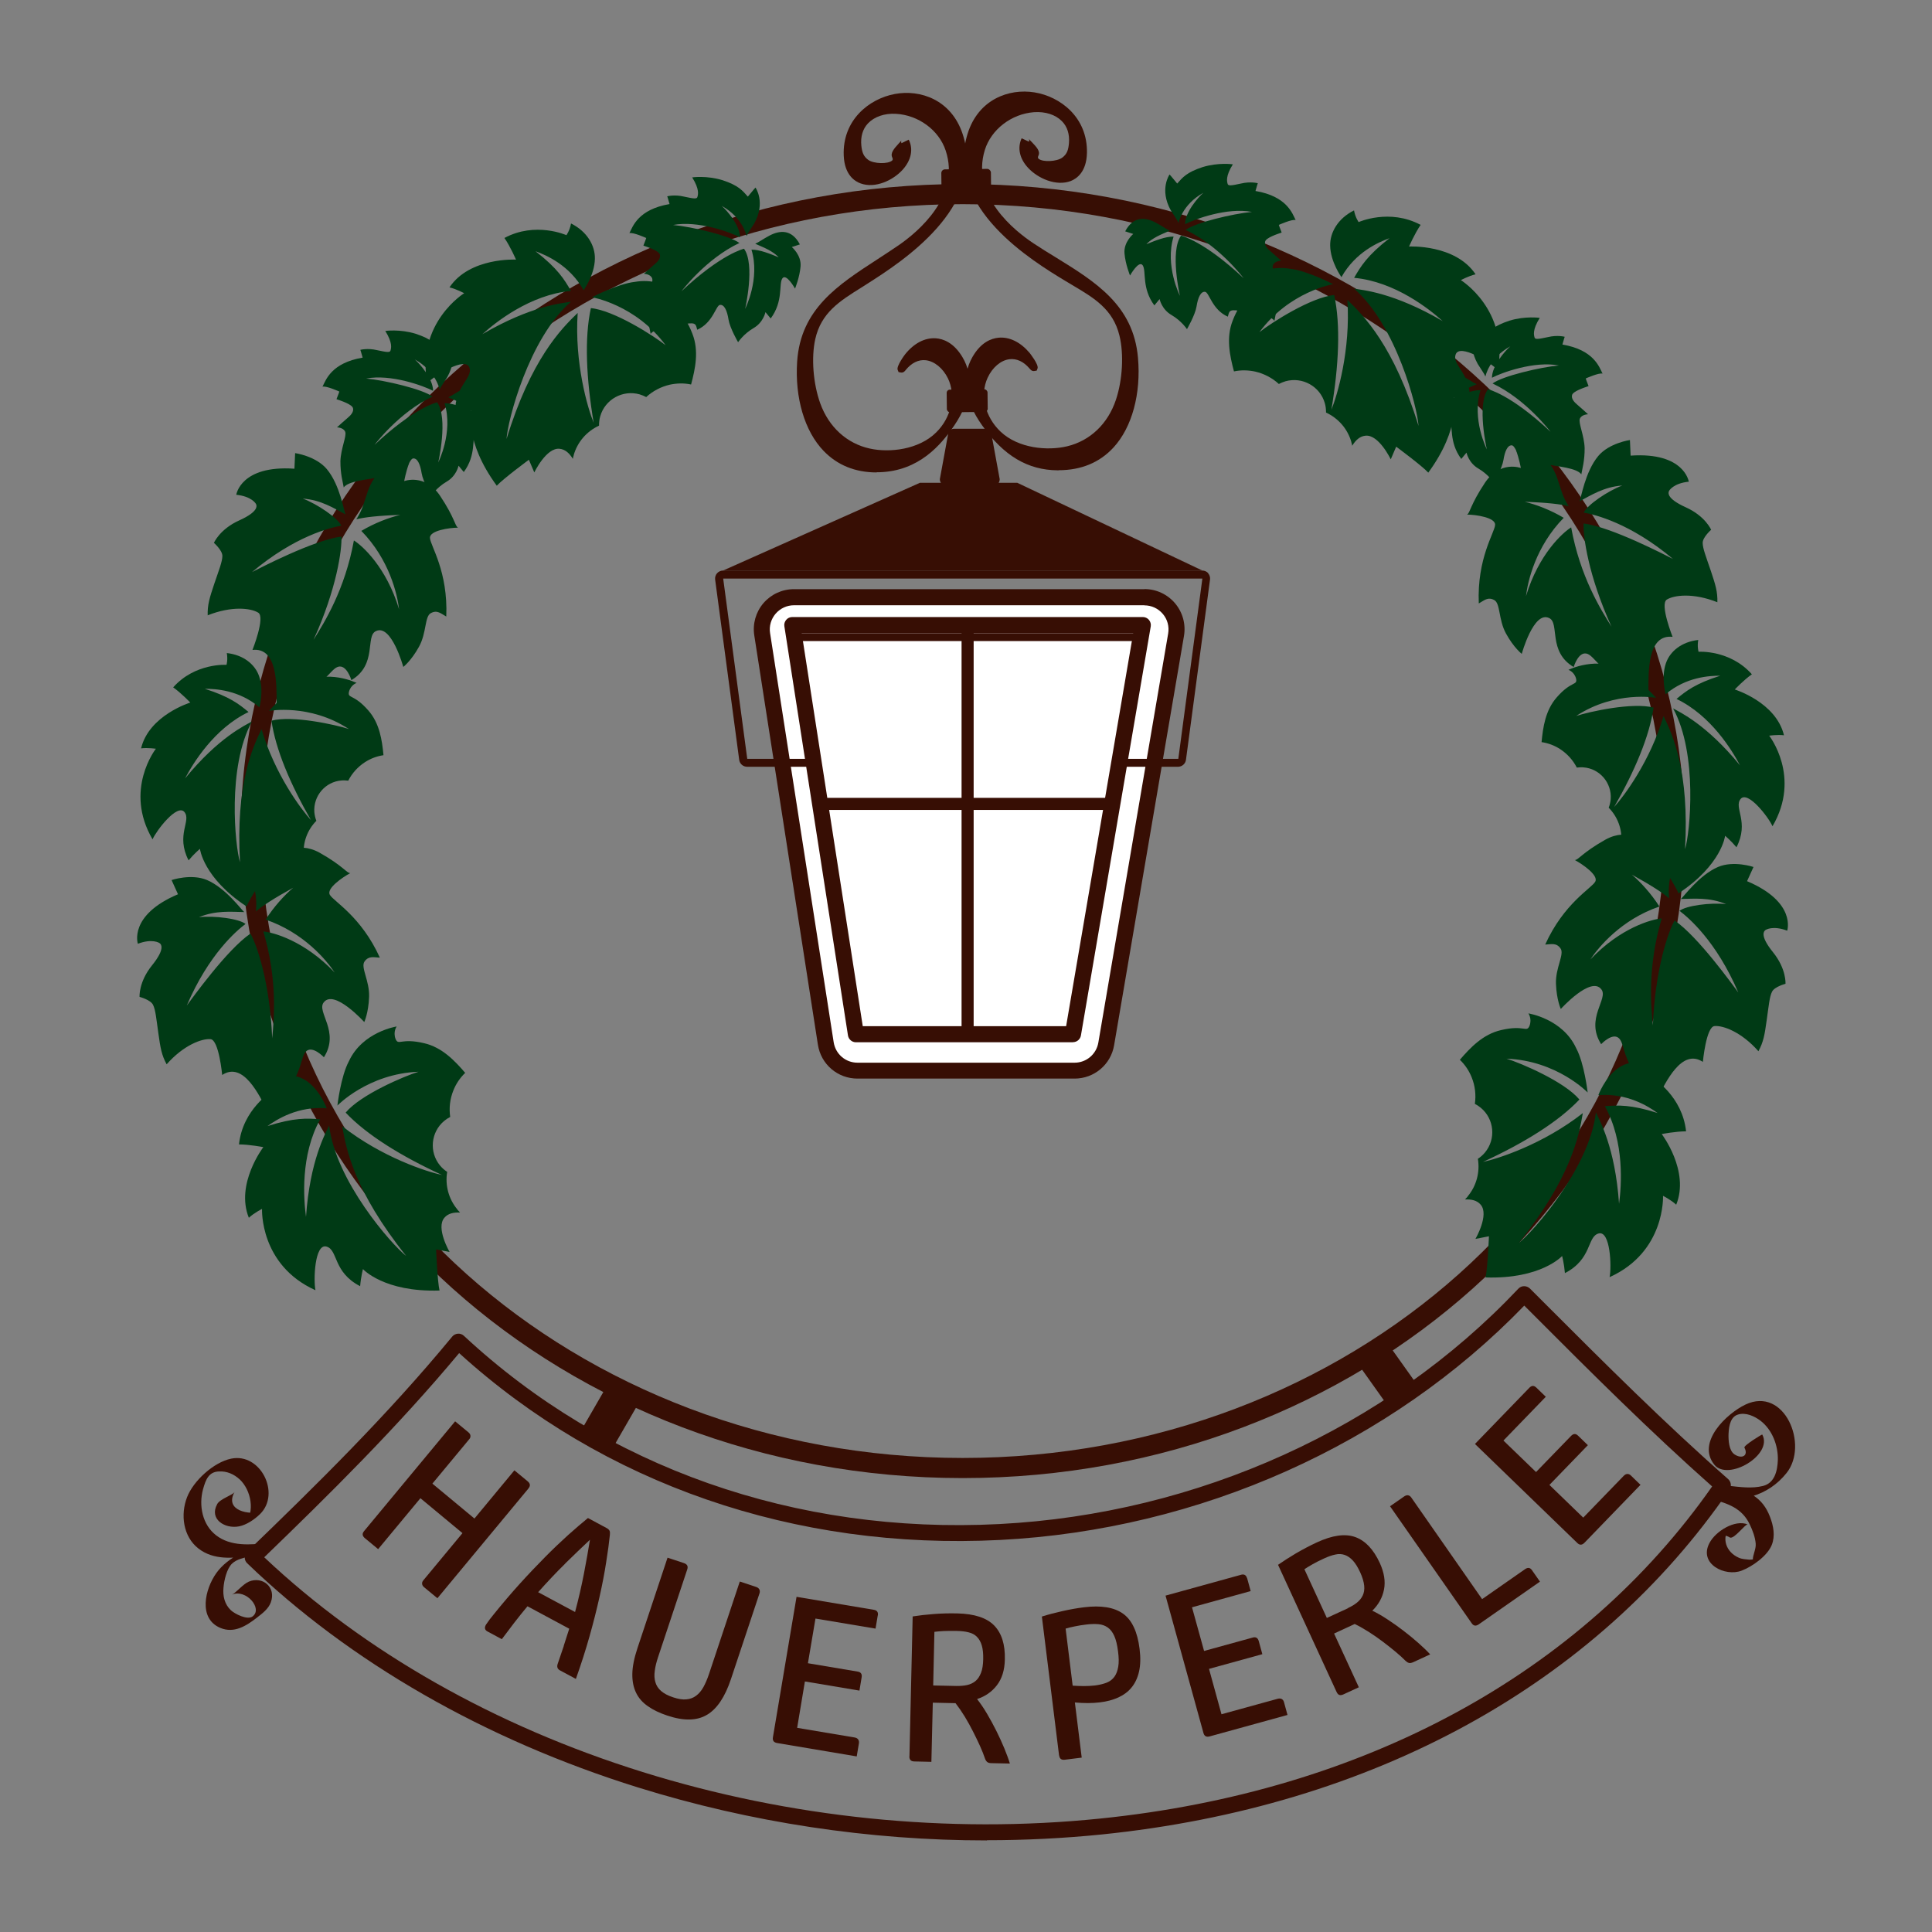 <?xml version="1.0" encoding="UTF-8"?><svg id="Text" xmlns="http://www.w3.org/2000/svg" viewBox="0 0 192 192"><rect x="0" y="0" width="192" height="192" fill="#808080" stroke="none"/><path d="m85.22,106.41c-1.58,0-2.91-1.14-3.16-2.7l-6.32-40.67c-.14-.92.12-1.86.73-2.57.61-.71,1.49-1.11,2.42-1.11h34.83c.94,0,1.83.41,2.44,1.13.61.72.87,1.67.71,2.59l-6.94,40.67c-.26,1.54-1.59,2.65-3.15,2.65h-21.57Z" fill="#fff"/><path d="m113.73,60.16c.71,0,1.37.31,1.83.85.46.54.65,1.25.53,1.95l-6.94,40.66c-.2,1.15-1.19,1.99-2.36,1.99h-21.57c-1.19,0-2.18-.85-2.37-2.03l-6.32-40.66c-.11-.69.09-1.39.55-1.93.46-.53,1.12-.84,1.82-.84h34.83m0-1.6h-34.83c-1.17,0-2.27.51-3.03,1.39-.76.89-1.09,2.06-.91,3.21l6.32,40.66c.3,1.96,1.96,3.38,3.94,3.38h21.57c1.95,0,3.61-1.4,3.93-3.32l6.94-40.66c.2-1.16-.12-2.35-.88-3.25-.76-.9-1.87-1.42-3.05-1.42h0Z" fill="#370e04"/><path d="m95.67,146.89c-39.56,0-71.74-28.84-71.74-64.3S56.11,18.29,95.67,18.29s71.74,28.84,71.74,64.3-32.18,64.3-71.74,64.3Zm0-126.6c-38.46,0-69.75,27.95-69.75,62.3s31.29,62.3,69.75,62.3,69.75-27.95,69.75-62.3-31.29-62.3-69.75-62.3Z" fill="#370e04"/><path d="m101.86,13.92c-1.39,2.99,5.64,6.28,5.74,1.27.12-6.19-9.11-8.13-11.08-1.78-2.05,6.58,4.98,11.41,9.58,14.19,2.44,1.48,4.77,2.6,5.52,5.66.49,2,.3,4.64-.36,6.6-.81,2.43-2.61,4.27-5.13,4.88-2.28.55-5.23.11-6.99-1.55-1.55-1.46-2.3-3.84-1.37-5.82s3.18-2.97,4.84-1c.41.49-.45-.86-.6-1.04-1.54-1.83-3.71-1.98-5.03.34-1.23,2.17-.39,4.49.94,6.36,1.79,2.52,3.95,4.28,7.2,4.3,5.97.05,8.02-5.63,7.56-10.76-.53-5.95-5.62-8.03-10.17-11.04-3.22-2.12-6.31-5.63-5.05-9.75.69-2.25,2.88-3.87,5.23-4.04,2.12-.16,4.13,1.04,3.91,3.52-.06.73-.22,1.28-.83,1.72-.91.66-3.57.59-2.96-.7.15-.33-1.04-1.22-.96-1.39h0Z" fill="#370e04"/><path d="m105.2,46.74s-.05,0-.08,0c-2.98-.02-5.37-1.44-7.52-4.47-1.75-2.47-2.09-4.81-.96-6.79.84-1.47,1.87-1.85,2.6-1.92,1.08-.1,2.18.44,3.09,1.52,0,.01.92,1.15.78,1.53l-.08.22-.23.04c-.25.04-.39-.13-.48-.24-.59-.7-1.29-1.02-2.01-.93-.86.11-1.69.82-2.16,1.84-.79,1.7-.26,3.9,1.29,5.36,1.77,1.67,4.67,1.92,6.62,1.45,2.28-.55,4.04-2.23,4.84-4.62.66-1.98.8-4.54.35-6.38-.64-2.62-2.51-3.73-4.67-5.01-.22-.13-.45-.27-.67-.4-3.29-1.99-12.04-7.29-9.75-14.65,1.06-3.41,4.1-4.52,6.64-4.11,2.56.41,5.29,2.47,5.22,6.01-.04,1.91-1.03,2.57-1.61,2.8-1.45.55-3.26-.26-4.23-1.3-.86-.92-1.09-1.99-.65-2.95l.72.34c.06-.13.02-.25,0-.28.03.06.19.22.3.33.44.46.86.9.65,1.33-.1.21-.03.27.02.32.42.35,1.8.28,2.34-.11.49-.36.61-.78.67-1.43.08-.89-.16-1.66-.7-2.2-.64-.65-1.65-.97-2.78-.89-2.24.17-4.25,1.72-4.88,3.76-1.4,4.56,2.95,8.03,4.88,9.3.71.47,1.45.93,2.16,1.36,3.97,2.45,7.72,4.76,8.18,9.97.32,3.59-.59,6.93-2.43,8.93-1.38,1.5-3.22,2.26-5.45,2.26Zm-3.78-1.81c1.12.67,2.34,1,3.7,1.01,2.04.02,3.69-.66,4.93-2,1.7-1.84,2.53-4.95,2.23-8.32,0,0,0,0,0,0,.02,1.48-.21,3.05-.65,4.38-.89,2.65-2.86,4.53-5.41,5.14-1.37.33-3.16.33-4.8-.19Zm-1.95-10.59c-.06,0-.11,0-.17,0-.76.07-1.45.59-1.97,1.52-.64,1.13-.65,2.3-.36,3.38,0-.71.14-1.41.44-2.05.59-1.26,1.65-2.14,2.78-2.29.28-.04.55-.03.83.02-.5-.38-1.03-.58-1.54-.58Zm2.26-24.45c-1.88,0-4,.92-4.84,3.63-.5,1.6-.44,3.08,0,4.47-.2-1.03-.18-2.14.19-3.32.72-2.35,3.02-4.13,5.58-4.32.55-.04,1.08,0,1.58.12-.52-.25-1.06-.42-1.6-.5-.29-.05-.6-.07-.91-.07Zm1.68,6.83c.86.57,1.93.8,2.67.52.88-.34,1.09-1.31,1.1-2.07.01-.53-.05-1.02-.17-1.47,0,.2,0,.4-.01.6-.07.82-.27,1.48-.99,2.01-.58.42-1.73.61-2.59.41Zm-1.35-1.9c.02.29.12.56.25.78,0-.12.03-.25.08-.38-.06-.1-.2-.26-.33-.4Z" fill="#370e04"/><path d="m89.96,14.05c1.46,2.95-5.5,6.4-5.71,1.4-.26-6.18,8.92-8.33,11.04-2.03,2.19,6.54-4.72,11.51-9.26,14.41-2.41,1.53-4.71,2.7-5.39,5.78-.45,2.01-.19,4.65.51,6.59.87,2.41,2.7,4.21,5.24,4.76,2.29.5,5.23,0,6.95-1.7,1.51-1.49,2.21-3.89,1.24-5.85s-3.24-2.9-4.86-.89c-.4.5.43-.87.57-1.05,1.5-1.87,3.66-2.06,5.04.23,1.28,2.14.49,4.48-.8,6.38-1.73,2.56-3.85,4.36-7.1,4.46-5.97.18-8.14-5.45-7.8-10.59.4-5.96,5.44-8.16,9.92-11.26,3.17-2.19,6.19-5.77,4.83-9.86-.74-2.24-2.96-3.8-5.32-3.93-2.12-.11-4.11,1.13-3.83,3.61.08.73.25,1.27.87,1.7.92.64,3.58.51,2.95-.76-.16-.32,1.01-1.24.93-1.41h0Z" fill="#370e04"/><path d="m87.13,46.95c-2.14,0-3.91-.72-5.28-2.14-1.89-1.96-2.87-5.28-2.63-8.88.35-5.22,4.05-7.61,7.96-10.15.7-.46,1.43-.93,2.13-1.41,1.91-1.32,6.18-4.88,4.67-9.41-.67-2.03-2.71-3.53-4.96-3.65-1.13-.06-2.13.29-2.76.95-.53.56-.75,1.33-.66,2.22.07.65.21,1.07.7,1.42.55.38,1.93.42,2.35.06.05-.05.12-.1.02-.32-.21-.43.19-.88.62-1.35.11-.12.26-.28.29-.34-.02.03-.05.15.01.28l.72-.35c.47.94.25,2.02-.58,2.96-.95,1.07-2.74,1.92-4.2,1.39-.59-.21-1.6-.85-1.68-2.76-.15-3.54,2.53-5.66,5.08-6.13,2.53-.47,5.6.57,6.73,3.96,2.45,7.31-6.18,12.8-9.42,14.87-.22.14-.44.28-.66.42-2.13,1.33-3.97,2.48-4.56,5.11-.41,1.85-.21,4.41.49,6.37.85,2.37,2.65,4.01,4.94,4.51,1.96.43,4.85.11,6.58-1.6,1.52-1.49,1.99-3.71,1.17-5.39-.5-1.01-1.34-1.69-2.2-1.79-.72-.08-1.41.26-1.99.97-.09.12-.23.29-.48.25l-.23-.04-.09-.22c-.15-.38.73-1.54.74-1.55.88-1.1,1.96-1.66,3.05-1.59.72.05,1.77.41,2.64,1.86,1.17,1.95.89,4.3-.81,6.81-1.31,1.93-3.51,4.52-7.42,4.64-.1,0-.2,0-.3,0Zm-7.12-10.97s0,0,0,.01c-.23,3.38.68,6.47,2.41,8.27,1.27,1.32,2.94,1.96,4.98,1.89,1.37-.04,2.57-.39,3.68-1.09-1.63.56-3.42.6-4.79.3-2.57-.56-4.58-2.39-5.53-5.02-.47-1.31-.73-2.88-.75-4.36Zm11.78-.98c.1,0,.2,0,.29.02,1.13.12,2.22.98,2.83,2.23.31.63.47,1.33.48,2.04.27-1.08.24-2.25-.43-3.37-.55-.91-1.24-1.42-2.01-1.48-.56-.04-1.15.18-1.7.61.17-.04.35-.05.53-.05Zm-3.02-24.49c.1,0,.19,0,.29,0,2.57.14,4.9,1.86,5.67,4.2.39,1.18.44,2.29.26,3.32.42-1.4.44-2.89-.09-4.47-1.05-3.13-3.8-3.8-5.83-3.43-.53.1-1.07.28-1.59.54.4-.11.83-.16,1.28-.16Zm-3.99,3.46c-.11.45-.16.95-.14,1.47.03.76.26,1.72,1.15,2.04.74.26,1.81.01,2.66-.58-.86.22-2.01.06-2.6-.35-.74-.51-.95-1.16-1.04-1.99-.02-.2-.03-.41-.03-.6Zm4.64,1.42c.05.13.08.26.09.38.12-.23.22-.5.23-.79-.13.14-.27.31-.33.41Z" fill="#370e04"/><rect x="94.09" y="38.7" width="4.06" height="2.25" rx=".32" ry=".32" transform="translate(-.44 1.08) rotate(-.64)" fill="#370e04"/><rect x="93.56" y="16.81" width="4.93" height="2.51" rx=".37" ry=".37" transform="translate(-.2 1.07) rotate(-.64)" fill="#370e04"/><polygon points="91.42 47.98 71.86 56.7 119.48 56.7 101.09 47.98 91.42 47.98" fill="#370e04"/><path d="m119.48,56.7h-47.62s0,0,0,0,0,0,0,0l19.57-8.72s0,0,0,0h9.67l18.39,8.72s0,0,0,0c0,0,0,0,0,0Zm-47.61,0h47.6l-18.38-8.72h-9.66s-19.56,8.72-19.56,8.72Z" fill="#370e04"/><path d="m106.63,103.58h-21.57c-.39,0-.73-.29-.79-.68l-6.32-40.66c-.04-.23.03-.46.18-.64.15-.18.37-.28.61-.28h34.83c.23,0,.46.1.61.28.15.18.22.42.18.65l-6.94,40.66c-.07.38-.4.66-.79.66Zm-20.89-1.6h20.21l6.67-39.07h-32.95l6.07,39.07Z" fill="#370e04"/><rect x="81.5" y="79.29" width="29.05" height="1.2" fill="#370e04"/><rect x="95.56" y="62.12" width="1.2" height="40.66" fill="#370e04"/><path d="m97.95,42.61h-3.15c-.33,0-.6.29-.6.65l-.8,4.36c0,.36.27.65.6.65h4.75c.33,0,.6-.29.6-.65l-.8-4.36c0-.36-.27-.65-.6-.65Z" fill="#370e04"/><path d="m52.52,147.92l-9.05,10.91-1.32-1.09c-.12-.1-.19-.21-.2-.33-.02-.12.02-.24.12-.36l3.89-4.69-4.18-3.47-4.2,5.06-1.32-1.09c-.26-.22-.29-.45-.08-.7l9.05-10.91,1.32,1.09c.12.1.19.21.2.33.02.12-.02.25-.12.36l-3.66,4.41,4.18,3.47,3.97-4.79,1.32,1.09c.26.22.29.45.08.7Z" fill="#370e04"/><path d="m56.02,163.57c.18-.57.37-1.14.55-1.71l-4.15-2.23c-.44.53-.88,1.07-1.31,1.63-.43.56-.84,1.1-1.24,1.64l-1.43-.77c-.27-.15-.32-.37-.14-.68.24-.35.49-.69.76-1.01.87-1.08,1.74-2.1,2.6-3.05.86-.95,1.7-1.83,2.5-2.64s1.57-1.54,2.29-2.19c.73-.65,1.39-1.22,1.98-1.7l1.86,1c.15.08.24.17.29.27.04.1.05.23.03.4-.08.77-.2,1.69-.37,2.73-.16,1.05-.38,2.19-.66,3.44s-.61,2.56-1,3.94c-.39,1.38-.84,2.78-1.35,4.21l-1.58-.85c-.26-.14-.33-.36-.22-.67.21-.61.41-1.19.6-1.76Zm.15-8.18c-.87.85-1.76,1.8-2.69,2.84l3.67,1.97c.36-1.35.65-2.62.88-3.81.23-1.19.43-2.32.6-3.37-.77.72-1.59,1.51-2.46,2.36Z" fill="#370e04"/><path d="m70.25,170.42c-.99.59-2.3.62-3.94.07-.75-.25-1.39-.55-1.91-.92-.53-.36-.92-.8-1.18-1.33s-.39-1.15-.38-1.88c.01-.72.18-1.58.51-2.57l2.99-8.99,1.63.54c.32.11.43.31.33.62l-2.91,8.75c-.16.48-.27.93-.32,1.34-.06.41-.04.79.06,1.12.1.34.28.63.57.88s.68.46,1.2.63c.51.17.95.24,1.31.2.37-.03.69-.15.97-.36.28-.21.52-.49.72-.85s.39-.8.56-1.31l3.06-9.19,1.63.54c.15.05.25.13.31.24.06.11.07.24.02.39l-2.84,8.53c-.59,1.77-1.38,2.95-2.37,3.54Z" fill="#370e04"/><path d="m87.23,160.54l-.22,1.31-5.97-1-.75,4.44,4.94.83c.32.05.45.24.4.56l-.22,1.33-5.42-.91-.77,4.61,5.72.96c.15.03.27.09.34.19s.1.22.08.38l-.22,1.31-7.91-1.33c-.33-.06-.47-.24-.42-.56l2.35-13.97,7.68,1.29c.32.05.45.24.4.56Z" fill="#370e04"/><path d="m90.38,174.55l.32-13.91c.62-.1,1.32-.18,2.1-.24.78-.06,1.56-.08,2.35-.06,1.69.04,2.91.44,3.65,1.2s1.1,1.88,1.06,3.38c-.02,1.06-.29,1.91-.79,2.56s-1.16,1.11-1.97,1.37c.33.42.66.9.99,1.46.33.56.64,1.13.93,1.71.29.58.55,1.16.79,1.73.23.57.42,1.07.55,1.51l-1.84-.04c-.2,0-.34-.05-.43-.13-.09-.08-.16-.2-.21-.35-.12-.36-.28-.76-.49-1.23-.21-.46-.44-.94-.69-1.43-.25-.49-.52-.99-.82-1.48-.3-.49-.61-.94-.92-1.34l-2.26-.05-.14,5.88-1.69-.04c-.34,0-.5-.17-.5-.5Zm4.69-7c.37,0,.71-.02,1.03-.09.32-.07.6-.2.83-.39.24-.19.42-.47.56-.82s.21-.81.22-1.36c.01-.55-.03-1-.14-1.36-.1-.35-.26-.64-.48-.86-.21-.22-.49-.37-.83-.45-.34-.09-.73-.13-1.18-.14-.48-.01-.91,0-1.29.01-.38.02-.69.05-.93.08l-.12,5.33,2.33.05Z" fill="#370e04"/><path d="m105.25,174.46l-1.71-13.81c.6-.19,1.28-.37,2.04-.54s1.48-.3,2.15-.38c1.69-.21,2.98,0,3.87.63.89.63,1.44,1.8,1.65,3.5.11.87.09,1.62-.05,2.24-.14.63-.39,1.16-.73,1.58-.34.43-.79.76-1.33,1.01-.55.25-1.16.41-1.85.49-.36.04-.75.07-1.16.07-.41,0-.85-.02-1.31-.06l.68,5.48-1.68.21c-.34.04-.52-.1-.56-.42Zm2.47-6.9c.37,0,.74-.02,1.1-.06.45-.06.83-.15,1.16-.28.33-.13.58-.33.77-.59.19-.26.31-.59.38-1s.06-.91-.02-1.51c-.08-.64-.2-1.15-.37-1.53-.17-.38-.38-.66-.65-.85-.27-.19-.57-.3-.93-.33s-.75-.02-1.18.03c-.42.05-.81.11-1.18.19-.37.07-.67.15-.9.22l.7,5.67c.37.02.74.04,1.11.04Z" fill="#370e04"/><path d="m123.94,156.84l.35,1.28-5.83,1.61,1.2,4.34,4.83-1.33c.31-.09.51.03.6.34l.36,1.31-5.3,1.46,1.24,4.51,5.59-1.54c.15-.04.28-.03.39.02.11.06.19.16.23.31l.35,1.28-7.73,2.13c-.33.09-.53-.02-.62-.33l-3.77-13.66,7.5-2.07c.31-.09.51.03.6.34Z" fill="#370e04"/><path d="m132.83,168.15l-5.82-12.64c.52-.36,1.11-.74,1.78-1.14.67-.39,1.37-.76,2.08-1.09,1.54-.71,2.81-.89,3.81-.53s1.81,1.21,2.44,2.57c.44.96.58,1.84.42,2.65-.16.81-.55,1.5-1.16,2.1.48.23.99.52,1.53.88.54.35,1.07.73,1.59,1.13s1.01.8,1.47,1.21.85.78,1.16,1.12l-1.67.77c-.18.08-.33.11-.44.08-.12-.03-.23-.11-.35-.22-.26-.27-.59-.56-.98-.89-.39-.33-.81-.65-1.25-.99-.44-.33-.9-.66-1.39-.97-.49-.31-.96-.58-1.42-.8l-2.05.95,2.46,5.34-1.54.71c-.31.14-.53.07-.66-.23Zm1.14-8.35c.33-.15.63-.33.88-.53s.45-.44.58-.72c.13-.28.18-.6.14-.98-.04-.38-.17-.82-.4-1.32-.23-.5-.47-.89-.72-1.16-.25-.27-.52-.46-.81-.56-.29-.1-.6-.12-.94-.04-.34.07-.71.2-1.12.39-.44.2-.82.39-1.15.58-.33.19-.6.35-.8.49l2.23,4.84,2.11-.97Z" fill="#370e04"/><path d="m146.25,161.31l-8.11-11.62,1.41-.98c.13-.09.25-.12.38-.11.12.02.23.09.32.22l7.04,10.1,4.27-2.98c.28-.19.51-.16.69.11l.79,1.13-6.09,4.25c-.28.19-.51.16-.69-.11Z" fill="#370e04"/><path d="m152.66,137.88l.96.93-4.21,4.35,3.24,3.13,3.49-3.6c.23-.23.46-.24.69-.01l.97.94-3.82,3.95,3.36,3.25,4.03-4.16c.11-.11.22-.17.35-.18.12,0,.24.04.35.15l.96.93-5.57,5.76c-.24.24-.47.25-.7.03l-10.18-9.85,5.41-5.59c.23-.23.45-.24.69-.01Z" fill="#370e04"/><path d="m98.08,182.9c-11.68,0-23.49-1.78-34.69-5.27-15.2-4.74-28.62-12.44-38.83-22.28-.16-.15-.24-.36-.24-.57s.09-.42.24-.57c6.78-6.53,13.94-13.56,20.38-21.38.14-.17.34-.27.56-.29.22-.02.44.06.6.21,14.08,13.1,32.97,19.75,53.19,18.71,19.71-1.01,38.52-9.53,51.6-23.39.15-.16.35-.25.57-.25.22,0,.42.08.58.23l1.55,1.55c5.82,5.82,11.84,11.84,18.15,17.39.3.27.36.72.13,1.05-13.26,19.35-35.42,31.52-62.41,34.27-3.77.38-7.57.57-11.39.57Zm-71.81-28.13c9.95,9.39,22.93,16.76,37.59,21.33,14.65,4.57,30.37,6.17,45.44,4.63,26.24-2.67,47.82-14.39,60.85-33.01-6.15-5.45-12.02-11.31-17.69-16.99l-.98-.98c-13.33,13.8-32.27,22.28-52.11,23.29-20.36,1.04-39.41-5.55-53.74-18.57-6.17,7.4-12.93,14.07-19.37,20.29Z" fill="#370e04"/><path d="m21.58,149.49c-.81,1.47.75,2.47,2.17,2.2.76-.15,1.55-.69,2.1-1.23,2.06-2.03.05-6.11-2.88-5.5-1.75.36-3.76,2.22-4.38,3.83-.67,1.73-.4,3.91,1.13,5.1s3.46.95,5.2.75l1.68-1.29c-1.82.5-3.96,1.38-5.1,2.98s-1.82,4.52.4,5.45c1.36.57,2.58-.2,3.63-1.02.53-.41,1.14-.86,1.38-1.51.57-1.52-.83-2.64-2.18-2.07-.59.25-1.28,1.12-1.68,1.29,1.4-.59,3.1,1.39,2.05,2.17-.53.39-1.77-.26-2.15-.61-.63-.59-.82-1.42-.74-2.25.06-.72.32-1.87.84-2.38.49-.47,1.2-.58,1.86-.77.53-.15,1.39-1.26,1.68-1.29-1.72.19-3.65.36-5.11-.76-1.38-1.06-1.74-2.98-1.3-4.59.27-.96.56-1.72,1.58-1.76.79-.04,1.48.26,2.06.79,1.12,1.04,1.57,3.23.5,4.45l1.7-1.25c-1.22.37-3.75-.07-2.71-1.95-.18.32-1.43.67-1.73,1.21h0Z" fill="#370e04"/><path d="m173.35,143.85c.44.8-.22,1.18-.97.69-.57-.37-.62-1.44-.6-2.04.04-.91.24-1.7.93-1.92.77-.25,1.66.16,2.26.62,1.16.9,1.75,2.46,1.71,3.9-.04,1.08-.32,2.28-1.47,2.57-1.09.28-2.29.11-3.39-.01-.52-.06-1.46,1.38-1.77,1.3,1.67.46,3.07.9,3.85,2.56.28.59.52,1.22.58,1.88.05.56-.32,1.17-.28,1.64-.32.43-.18.37.42-.18-.25.09-.5.14-.77.14-.37-.05-.71-.04-1.06-.2-1.25-.55-1.77-1.94-.87-3.08l-1.27,1c.45-.2.88-.17,1.27.08.43.18,1.54-1.39,1.77-1.3-1.26-.53-3.2.67-3.81,1.85-1.09,2.08,1.57,3.37,3.2,2.74,1.07-.41,2.55-1.46,2.99-2.54.37-.91.17-1.93-.17-2.81-.76-1.99-2.14-2.54-4.07-3.07l-1.77,1.3c2.87.32,5.6-.22,7.49-2.59,2.22-2.78-.2-8.65-4.1-6.79-1.82.87-4.89,3.73-3.08,5.97,1.35,1.68,5.87-.98,4.76-3-.02-.03-1.87,1.1-1.77,1.3h0Z" fill="#370e04"/><rect x="136.11" y="133.28" width="3.59" height="6.57" transform="translate(-53.64 105.25) rotate(-35.43)" fill="#370e04"/><rect x="58.95" y="137.28" width="3.59" height="6.57" transform="translate(43.07 292.67) rotate(-150)" fill="#370e04"/><path d="m120.08,56.97c-.15-.17-.37-.27-.6-.27h-47.62c-.23,0-.45.1-.6.27-.15.17-.22.4-.19.63l2.39,17.91c.05.4.39.69.79.69h6.43c.23,0,.45-.1.61-.28.15-.18.22-.41.18-.64l-1.8-11.57h32.95l-1.98,11.56c-.04.23.03.47.18.65.15.18.37.28.61.28h5.64c.4,0,.74-.3.79-.69l2.39-17.91c.03-.23-.04-.46-.19-.63Zm-2.99,18.44h-5.64l2.13-12.49h-34.83l1.94,12.49h-6.43l-2.39-17.91h47.62l-2.39,17.91Z" fill="#370e04"/><path d="m44.56,39.48c.39-.17.72-.44,1.4-.8.98-.52,2.2-.7,3.03.87-.31.1-.8.26-.8.26,0,0,.96.8.87,1.92-.09,1.09-.55,2.21-.55,2.21,0,0-.89-1.59-1.27-1-.36.59.12,2.26-1.15,3.97l-.52-.63s-.2,1.02-1.19,1.59c-.99.58-1.53,1.4-1.53,1.4,0,0-.81-1.39-.95-2.25-.14-.89-.42-1.51-.85-1.46-.42.06-.68,1.77-2.26,2.47-.15-.48-.07-.77-1.16-.58-1.08.2-3.02.35-3.47.99-.08-.49-.34-1.34-.33-2.62.05-1.28.63-2.46.48-2.9-.17-.44-.82-.45-.82-.45,0,0,.8-.73,1.08-.96.28-.23.61-.59.51-.95-.09-.37-1.17-.73-1.64-.89.22-.54.28-.76.28-.76,0,0-1.31-.59-1.67-.48.33-.66.87-2.36,3.99-2.89-.15-.56-.23-.77-.23-.77,0,0,.71-.2,1.67.03.97.21,1.28.25,1.33.03.06-.22.23-.74-.52-1.94,0,0,1.43-.21,3.02.28,1.58.52,1.98,1.03,2.51,1.63.58-.71.76-.9.76-.9,0,0,1.04,1.47-.12,3.56-.5.8-.59.87-.77,1.26,0,0-.34-1.82-2.47-3,.52.45,1.82,1.93,1.82,3.12-.95-.5-4.2-1.69-6.65-1.22,1.86.17,5.63,1.06,6.59,1.79-3.33,1.56-5.76,4.8-5.76,4.8,3.98-3.74,6.22-4.23,6.22-4.23,1.13,1.56.11,5.98.11,5.98,0,0,1.52-3,.63-5.89.82-.01,1.87.42,2.7.76,0,0-.34-.44-1.38-.93-.15-.07-.95-.42-.95-.42Z" fill="#003a15"/><path d="m75.06,24.22c.39-.17.72-.44,1.4-.8.98-.52,2.2-.7,3.03.87-.31.1-.8.26-.8.26,0,0,.96.8.87,1.92-.09,1.09-.55,2.21-.55,2.21,0,0-.89-1.59-1.27-1-.36.59.12,2.26-1.15,3.97l-.52-.63s-.2,1.02-1.19,1.59c-.99.58-1.53,1.4-1.53,1.4,0,0-.81-1.39-.95-2.25-.14-.89-.42-1.51-.85-1.46-.42.06-.68,1.77-2.26,2.47-.15-.48-.07-.77-1.16-.58-1.08.2-3.02.35-3.47.99-.08-.49-.34-1.34-.33-2.62.05-1.28.63-2.46.48-2.9-.17-.44-.82-.45-.82-.45,0,0,.8-.73,1.08-.96.28-.23.61-.59.51-.95-.09-.37-1.17-.73-1.64-.89.22-.54.28-.76.28-.76,0,0-1.31-.59-1.67-.48.33-.66.87-2.36,3.99-2.89-.15-.56-.23-.77-.23-.77,0,0,.71-.2,1.67.03.97.21,1.28.25,1.33.03.06-.22.23-.74-.52-1.94,0,0,1.43-.21,3.02.28,1.58.52,1.98,1.03,2.51,1.63.58-.71.76-.9.76-.9,0,0,1.04,1.47-.12,3.56-.5.8-.59.87-.77,1.26,0,0-.34-1.82-2.47-3,.52.45,1.82,1.93,1.82,3.12-.95-.5-4.2-1.69-6.65-1.22,1.86.17,5.63,1.06,6.59,1.79-3.33,1.56-5.76,4.8-5.76,4.8,3.98-3.74,6.22-4.23,6.22-4.23,1.13,1.56.11,5.98.11,5.98,0,0,1.52-3,.63-5.89.82-.01,1.87.42,2.7.76,0,0-.34-.44-1.38-.93-.15-.07-.95-.42-.95-.42Z" fill="#003a15"/><path d="m36.23,49.8c.4-1.05.74-3.77,4.42-3.76-.32.86-.48,1.77-.48,1.77,0,0,2.04-.78,3.55,1.44,1.5,2.25,1.48,3.02,1.8,3.19-.86,0-2.86.29-2.79,1.03.04.76,1.81,3.31,1.62,7.8-.54-.3-.9-.68-1.53-.34-.63.32-.41,1.95-1.18,3.34-.77,1.4-1.56,2.01-1.56,2.01,0,0-1.18-4.31-2.72-3.56-1.08.49.16,3.33-2.44,4.87,0,0-.48-1.64-1.37-1.31-.89.34-1.37,2.32-6.06,3.66,0-1.92.09-5.63-2.4-5.35,0,0,1.29-3.24.58-3.7-.73-.46-2.65-.69-5.03.26-.03-1.05.19-1.74.65-3.12.48-1.41.8-2.21.81-2.77.01-.57-.84-1.31-.84-1.31,0,0,.57-1.36,2.53-2.24,1.95-.88,1.7-1.46,1.68-1.55-.02-.14-.51-.84-1.99-.99,0,0,.43-2.96,5.78-2.59.03-.69.07-1.55.07-1.55,0,0,2.06.29,3.15,1.59,1.31,1.57,1.71,4.23,1.86,4.5-1.14-.6-2.43-1.44-4.25-1.57,1.47.55,3.49,1.94,3.83,2.69-1.1.2-4.61,1.03-8.87,4.61.74-.37,6.07-3.16,8.88-3.53.07,1.26-.46,5.18-2.77,10.26,1.06-1.69,3.12-4.97,4.01-9.87.83.51,3.23,2.66,4.49,6.84-.17-1.47-.96-4.94-3.75-7.79,1.33-.79,2.74-1.32,3.87-1.59-2.2.07-3.62.24-4.37.44,0,0,.5-.7.82-1.81Z" fill="#003a15"/><path d="m25.33,88.61c-.12-1.12-1.04-3.7,2.24-5.35.11.91.37,1.8.37,1.8,0,0,1.46-1.61,3.82-.32,2.36,1.33,2.68,2.03,3.05,2.03-.76.4-2.43,1.55-2.02,2.17.38.65,3.11,2.14,4.96,6.23-.61-.03-1.11-.2-1.52.38-.42.57.51,1.92.45,3.52-.06,1.6-.48,2.5-.48,2.5,0,0-3-3.32-4.03-1.95-.74.93,1.64,2.9.02,5.45,0,0-1.17-1.25-1.81-.55-.64.7-.17,2.68-3.75,6-.87-1.71-2.46-5.07-4.55-3.69,0,0-.32-3.47-1.15-3.56-.85-.08-2.68.58-4.37,2.5-.5-.92-.62-1.63-.82-3.07-.21-1.48-.28-2.33-.53-2.84-.25-.51-1.34-.79-1.34-.79,0,0-.11-1.47,1.25-3.15,1.34-1.66.86-2.07.8-2.14-.08-.11-.83-.52-2.22.01,0,0-.95-2.83,3.99-4.92-.29-.63-.64-1.41-.64-1.41,0,0,1.96-.67,3.53,0,1.88.81,3.44,3,3.69,3.18-1.29-.02-2.81-.19-4.5.51,1.56-.17,3.99.15,4.63.67-.89.67-3.65,3-5.84,8.11.5-.66,3.99-5.56,6.33-7.15.63,1.1,1.93,4.83,2.16,10.41.19-1.98.54-5.84-.88-10.62.97.08,4.08.91,7.09,4.08-.81-1.23-3.08-3.97-6.86-5.26.83-1.3,1.85-2.41,2.74-3.17-1.93,1.06-3.13,1.85-3.71,2.36,0,0,.13-.85-.08-1.99Z" fill="#003a15"/><path d="m57.01,45.24c.37-1.31,1.29-2.37,2.52-2.94,0-.31.03-.62.12-.93.48-1.68,2.23-2.65,3.91-2.18.23.07.45.16.66.27.66-.61,1.48-1.03,2.34-1.23,0,0,0,0,0,0,0,0,0,0,0,0,.69-.15,1.41-.17,2.12-.02.41-1.54.8-3.34.13-5.04-.85-2.23-1.66-1.93-1.25-2.58.44-.63,1.09-.61,1.09-.61,0,0-2.35-2.52-5.54-1.97-1.7.18-4.28,1.53-4.28,1.53,0,0,4.34.73,7.32,4.77-1.17-.93-5.13-3.47-7.43-3.69-.65,2.99-.46,7,.28,11.4-.59-1.43-1.92-5.93-1.59-10.92-1.64,1.58-4.64,4.6-7.07,12.53.1-1.81,2.22-10.02,6.4-13.64-.82.13-3.92.37-8.8,3.22,1.32-1.19,4.74-3.92,8.8-4.3-.66-1.15-1.32-2.23-3.52-3.94,1.08.39,3.38,1.38,4.78,3.87,0,0,1.09-1.5,1.12-3.12.03-1.32-.78-2.72-2.37-3.51-.13.72-.46,1.16-.46,1.16,0,0-3.07-1.38-6.16.28.59.85,1.15,2.15,1.15,2.15,0,0-4.6-.25-6.61,2.76.71.17,1.46.58,1.46.58,0,0-4.75,2.93-3.68,8.94.72-.75,3.81-2.69,4.2-1.55s-1.74,1.95-1.37,4.99c.84-.47,1.56-.73,1.56-.73,0,0-.74,3.02,2.53,7.48.62-.68,3.19-2.58,3.19-2.58l.54,1.26s1.19-2.5,2.52-2.35c.57.06.98.46,1.31,1,.02-.12.05-.25.09-.37Z" fill="#003a15"/><path d="m45.45,120.19c-.87-1.04-1.23-2.41-1.01-3.73-.26-.17-.5-.38-.7-.62-1.12-1.34-.93-3.34.41-4.45.18-.15.38-.28.59-.39-.13-.9-.02-1.8.31-2.62,0,0,0,0,0,0,0,0,0,0,0,0,.26-.66.66-1.26,1.18-1.76-1.04-1.21-2.3-2.54-4.09-2.95-2.32-.55-2.53.28-2.83-.42-.27-.72.11-1.24.11-1.24,0,0-3.4.52-4.75,3.46-.81,1.5-1.14,4.4-1.14,4.4,0,0,3.05-3.17,8.06-3.36-1.43.44-5.76,2.28-7.24,4.06,2.1,2.22,5.52,4.33,9.58,6.2-1.51-.32-5.98-1.76-9.92-4.85.38,2.25,1.18,6.42,6.36,12.9-1.44-1.11-7.03-7.48-7.66-12.97-.35.76-1.91,3.45-2.3,9.08-.24-1.76-.57-6.13,1.41-9.7-1.32-.1-2.59-.17-5.24.68.93-.67,3.05-2.01,5.89-1.77,0,0-.63-1.74-1.95-2.68-1.08-.77-2.69-.89-4.23-.02.52.51.7,1.04.7,1.04,0,0-2.87,1.76-3.24,5.25,1.03,0,2.42.27,2.42.27,0,0-2.8,3.66-1.44,7.02.53-.49,1.31-.88,1.31-.88,0,0-.26,5.57,5.31,8.08-.21-1.02-.08-4.66,1.09-4.34s.63,2.54,3.35,3.94c.08-.96.28-1.7.28-1.7,0,0,2.08,2.31,7.61,2.13-.21-.89-.34-4.09-.34-4.09l1.34.26s-1.39-2.39-.52-3.4c.37-.44.94-.55,1.56-.52-.09-.09-.17-.18-.26-.28Z" fill="#003a15"/><path d="m30.19,84.95c-.1-1.26.37-2.49,1.25-3.38-.11-.27-.17-.56-.2-.85-.12-1.62,1.09-3.04,2.71-3.16.22-.02.44,0,.66.02.38-.75.96-1.38,1.65-1.83,0,0,0,0,0,0,0,0,0,0,0,0,.55-.36,1.18-.6,1.85-.7-.14-1.48-.38-3.17-1.51-4.45-1.46-1.67-2.07-1.15-1.92-1.85.18-.7.76-.88.76-.88,0,0-2.87-1.44-5.47.06-1.43.7-3.24,2.72-3.24,2.72,0,0,4.03-.76,7.94,1.8-1.32-.43-5.61-1.38-7.69-.83.4,2.82,1.85,6.27,3.92,9.88-.97-1.06-3.59-4.56-4.91-9.04-.93,1.91-2.57,5.51-2.14,13.23-.49-1.61-1.29-9.48,1.19-13.99-.68.38-3.31,1.58-6.65,5.66.77-1.47,2.88-4.96,6.31-6.6-.95-.79-1.87-1.52-4.35-2.31,1.07,0,3.4.12,5.43,1.84,0,0,.47-1.66-.03-3.09-.4-1.17-1.56-2.12-3.21-2.3.12.67-.03,1.17-.03,1.17,0,0-3.13-.21-5.3,2.24.79.55,1.7,1.51,1.7,1.51,0,0-4.1,1.26-4.89,4.55.67-.08,1.47.04,1.47.04,0,0-3.21,4.09-.33,9,.39-.89,2.46-3.58,3.17-2.71s-.89,2.27.41,4.8c.58-.69,1.13-1.14,1.13-1.14,0,0,.33,2.88,4.63,5.72.32-.79,1.95-3.29,1.95-3.29l.88.92s.23-2.56,1.44-2.87c.52-.13,1.01.09,1.46.45-.02-.12-.03-.23-.04-.35Z" fill="#003a15"/><path d="m146.75,38.18c-.39-.17-.72-.44-1.4-.8-.98-.52-2.2-.7-3.03.87.31.1.8.26.8.26,0,0-.96.8-.87,1.92.09,1.09.55,2.21.55,2.21,0,0,.89-1.59,1.27-1,.36.59-.12,2.26,1.15,3.97l.52-.63s.2,1.02,1.19,1.59c.99.58,1.53,1.4,1.53,1.4,0,0,.81-1.39.95-2.25.14-.89.42-1.51.85-1.46.42.06.68,1.77,2.26,2.47.15-.48.07-.77,1.16-.58,1.08.2,3.02.35,3.47.99.08-.49.34-1.34.33-2.62-.05-1.28-.63-2.46-.48-2.9.17-.44.82-.45.82-.45,0,0-.8-.73-1.08-.96-.28-.23-.61-.59-.51-.95.09-.37,1.17-.73,1.64-.89-.22-.54-.28-.76-.28-.76,0,0,1.31-.59,1.67-.48-.33-.66-.87-2.36-3.99-2.89.15-.56.23-.77.23-.77,0,0-.71-.2-1.67.03-.97.21-1.28.25-1.33.03-.06-.22-.23-.74.52-1.94,0,0-1.43-.21-3.02.28-1.58.52-1.98,1.03-2.51,1.63-.58-.71-.76-.9-.76-.9,0,0-1.04,1.47.12,3.56.5.8.59.87.77,1.26,0,0,.34-1.82,2.47-3-.52.45-1.82,1.93-1.82,3.12.95-.5,4.2-1.69,6.65-1.22-1.86.17-5.63,1.06-6.59,1.79,3.33,1.56,5.76,4.8,5.76,4.8-3.98-3.74-6.22-4.23-6.22-4.23-1.13,1.56-.11,5.98-.11,5.98,0,0-1.52-3-.63-5.89-.82-.01-1.87.42-2.7.76,0,0,.34-.44,1.38-.93.15-.07.95-.42.95-.42Z" fill="#003a15"/><path d="m116.25,22.92c-.39-.17-.72-.44-1.4-.8-.98-.52-2.2-.7-3.03.87.31.1.8.26.8.26,0,0-.96.8-.87,1.92.09,1.09.55,2.21.55,2.21,0,0,.89-1.59,1.27-1,.36.59-.12,2.26,1.15,3.97l.52-.63s.2,1.02,1.19,1.59c.99.58,1.53,1.4,1.53,1.4,0,0,.81-1.39.95-2.25.14-.89.42-1.51.85-1.46.42.06.68,1.77,2.26,2.47.15-.48.07-.77,1.16-.58,1.08.2,3.02.35,3.47.99.08-.49.34-1.34.33-2.62-.05-1.28-.63-2.46-.48-2.9.17-.44.82-.45.82-.45,0,0-.8-.73-1.08-.96-.28-.23-.61-.59-.51-.95.09-.37,1.17-.73,1.64-.89-.22-.54-.28-.76-.28-.76,0,0,1.31-.59,1.67-.48-.33-.66-.87-2.36-3.99-2.89.15-.56.23-.77.23-.77,0,0-.71-.2-1.67.03-.97.21-1.28.25-1.33.03-.06-.22-.23-.74.52-1.94,0,0-1.43-.21-3.02.28-1.58.52-1.98,1.03-2.51,1.63-.58-.71-.76-.9-.76-.9,0,0-1.04,1.47.12,3.56.5.8.59.87.77,1.26,0,0,.34-1.82,2.47-3-.52.45-1.82,1.93-1.82,3.12.95-.5,4.2-1.69,6.65-1.22-1.86.17-5.63,1.06-6.59,1.79,3.33,1.56,5.76,4.8,5.76,4.8-3.98-3.74-6.22-4.23-6.22-4.23-1.13,1.56-.11,5.98-.11,5.98,0,0-1.52-3-.63-5.89-.82-.01-1.87.42-2.7.76,0,0,.34-.44,1.38-.93.15-.07.95-.42.95-.42Z" fill="#003a15"/><path d="m155.08,48.5c-.4-1.05-.74-3.77-4.42-3.76.32.86.48,1.77.48,1.77,0,0-2.04-.78-3.55,1.44-1.5,2.25-1.48,3.02-1.8,3.19.86,0,2.86.29,2.79,1.03-.04.76-1.81,3.31-1.62,7.8.54-.3.9-.68,1.53-.34.63.32.41,1.95,1.18,3.34.77,1.4,1.56,2.01,1.56,2.01,0,0,1.18-4.31,2.72-3.56,1.08.49-.16,3.33,2.44,4.87,0,0,.48-1.64,1.37-1.31.89.34,1.37,2.32,6.06,3.66,0-1.92-.09-5.63,2.4-5.35,0,0-1.29-3.24-.58-3.7.73-.46,2.65-.69,5.03.26.03-1.05-.19-1.74-.65-3.12-.48-1.41-.8-2.21-.81-2.77-.01-.57.84-1.31.84-1.31,0,0-.57-1.36-2.53-2.24-1.95-.88-1.7-1.46-1.68-1.55.02-.14.51-.84,1.99-.99,0,0-.43-2.96-5.78-2.59-.03-.69-.07-1.55-.07-1.55,0,0-2.06.29-3.15,1.59-1.31,1.57-1.71,4.23-1.86,4.5,1.14-.6,2.43-1.44,4.25-1.57-1.47.55-3.49,1.94-3.83,2.69,1.1.2,4.61,1.03,8.87,4.61-.74-.37-6.07-3.16-8.88-3.53-.07,1.26.46,5.18,2.77,10.26-1.06-1.69-3.12-4.97-4.01-9.87-.83.51-3.23,2.66-4.49,6.84.17-1.47.96-4.94,3.75-7.79-1.33-.79-2.74-1.32-3.87-1.59,2.2.07,3.62.24,4.37.44,0,0-.5-.7-.82-1.81Z" fill="#003a15"/><path d="m165.98,87.31c.12-1.12,1.04-3.7-2.24-5.35-.11.91-.37,1.8-.37,1.8,0,0-1.46-1.61-3.82-.32-2.36,1.33-2.68,2.03-3.05,2.03.76.4,2.43,1.55,2.02,2.17-.38.65-3.11,2.14-4.96,6.23.61-.03,1.11-.2,1.52.38.42.57-.51,1.92-.45,3.52.06,1.6.48,2.5.48,2.5,0,0,3-3.32,4.03-1.95.74.93-1.64,2.9-.02,5.45,0,0,1.17-1.25,1.81-.55.64.7.17,2.68,3.75,6,.87-1.71,2.46-5.07,4.55-3.69,0,0,.32-3.47,1.15-3.56.85-.08,2.68.58,4.37,2.5.5-.92.62-1.63.82-3.07.21-1.48.28-2.33.53-2.84.25-.51,1.34-.79,1.34-.79,0,0,.11-1.47-1.25-3.15-1.34-1.66-.86-2.07-.8-2.14.08-.11.83-.52,2.22.01,0,0,.95-2.83-3.99-4.92.29-.63.64-1.41.64-1.41,0,0-1.96-.67-3.53,0-1.88.81-3.44,3-3.69,3.18,1.29-.02,2.81-.19,4.5.51-1.56-.17-3.99.15-4.63.67.89.67,3.65,3,5.84,8.11-.5-.66-3.99-5.56-6.33-7.15-.63,1.1-1.93,4.83-2.16,10.41-.19-1.98-.54-5.84.88-10.62-.97.08-4.08.91-7.09,4.08.81-1.23,3.08-3.97,6.86-5.26-.83-1.3-1.85-2.41-2.74-3.17,1.93,1.06,3.13,1.85,3.71,2.36,0,0-.13-.85.08-1.99Z" fill="#003a15"/><path d="m134.3,43.94c-.37-1.31-1.29-2.37-2.52-2.94,0-.31-.03-.62-.12-.93-.48-1.68-2.23-2.65-3.91-2.18-.23.07-.45.16-.66.27-.66-.61-1.48-1.03-2.34-1.23,0,0,0,0,0,0,0,0,0,0,0,0-.69-.15-1.41-.17-2.12-.02-.41-1.54-.8-3.34-.13-5.04.85-2.23,1.66-1.93,1.25-2.58-.44-.63-1.09-.61-1.09-.61,0,0,2.35-2.52,5.54-1.97,1.7.18,4.28,1.53,4.28,1.53,0,0-4.34.73-7.32,4.77,1.17-.93,5.13-3.47,7.43-3.69.65,2.99.46,7-.28,11.4.59-1.43,1.92-5.93,1.59-10.92,1.64,1.58,4.64,4.6,7.07,12.53-.1-1.81-2.22-10.02-6.4-13.64.82.13,3.92.37,8.8,3.22-1.32-1.19-4.74-3.92-8.8-4.3.66-1.15,1.32-2.23,3.52-3.94-1.08.39-3.38,1.38-4.78,3.87,0,0-1.09-1.5-1.12-3.12-.03-1.32.78-2.72,2.37-3.51.13.72.46,1.16.46,1.16,0,0,3.07-1.38,6.16.28-.59.85-1.15,2.15-1.15,2.15,0,0,4.6-.25,6.61,2.76-.71.17-1.46.58-1.46.58,0,0,4.75,2.93,3.68,8.94-.72-.75-3.81-2.69-4.2-1.55s1.74,1.95,1.37,4.99c-.84-.47-1.56-.73-1.56-.73,0,0,.74,3.02-2.53,7.48-.62-.68-3.19-2.58-3.19-2.58l-.54,1.26s-1.19-2.5-2.52-2.35c-.57.06-.98.46-1.31,1-.02-.12-.05-.25-.09-.37Z" fill="#003a15"/><path d="m145.86,118.89c.87-1.04,1.23-2.41,1.01-3.73.26-.17.5-.38.7-.62,1.12-1.34.93-3.34-.41-4.45-.18-.15-.38-.28-.59-.39.13-.9.02-1.8-.31-2.62,0,0,0,0,0,0,0,0,0,0,0,0-.26-.66-.66-1.26-1.18-1.76,1.04-1.21,2.3-2.54,4.09-2.95,2.32-.55,2.53.28,2.83-.42.27-.72-.11-1.24-.11-1.24,0,0,3.4.52,4.75,3.46.81,1.5,1.14,4.4,1.14,4.4,0,0-3.05-3.17-8.06-3.36,1.43.44,5.76,2.28,7.24,4.06-2.1,2.22-5.52,4.33-9.58,6.2,1.51-.32,5.98-1.76,9.92-4.85-.38,2.25-1.18,6.42-6.36,12.9,1.44-1.11,7.03-7.48,7.66-12.97.35.76,1.91,3.45,2.3,9.08.24-1.76.57-6.13-1.41-9.7,1.32-.1,2.59-.17,5.24.68-.93-.67-3.05-2.01-5.89-1.77,0,0,.63-1.74,1.95-2.68,1.08-.77,2.69-.89,4.23-.02-.52.51-.7,1.04-.7,1.04,0,0,2.87,1.76,3.24,5.25-1.03,0-2.42.27-2.42.27,0,0,2.8,3.66,1.44,7.02-.53-.49-1.31-.88-1.31-.88,0,0,.26,5.57-5.31,8.08.21-1.02.08-4.66-1.09-4.34s-.63,2.54-3.35,3.94c-.08-.96-.28-1.7-.28-1.7,0,0-2.08,2.31-7.61,2.13.21-.89.34-4.09.34-4.09l-1.34.26s1.39-2.39.52-3.4c-.37-.44-.94-.55-1.56-.52.09-.09.17-.18.26-.28Z" fill="#003a15"/><path d="m161.12,83.65c.1-1.26-.37-2.49-1.25-3.38.11-.27.17-.56.2-.85.12-1.62-1.09-3.04-2.71-3.16-.22-.02-.44,0-.66.02-.38-.75-.96-1.38-1.65-1.83,0,0,0,0,0,0,0,0,0,0,0,0-.55-.36-1.18-.6-1.85-.7.14-1.48.38-3.17,1.51-4.45,1.46-1.67,2.07-1.15,1.92-1.85-.18-.7-.76-.88-.76-.88,0,0,2.87-1.44,5.47.06,1.43.7,3.24,2.72,3.24,2.72,0,0-4.03-.76-7.94,1.8,1.32-.43,5.61-1.38,7.69-.83-.4,2.82-1.85,6.27-3.92,9.88.97-1.06,3.59-4.56,4.91-9.04.93,1.91,2.57,5.51,2.14,13.23.49-1.61,1.29-9.48-1.19-13.99.68.38,3.31,1.58,6.65,5.66-.77-1.47-2.88-4.96-6.31-6.6.95-.79,1.87-1.52,4.35-2.31-1.07,0-3.4.12-5.43,1.84,0,0-.47-1.66.03-3.09.4-1.17,1.56-2.12,3.21-2.3-.12.67.03,1.17.03,1.17,0,0,3.13-.21,5.3,2.24-.79.55-1.7,1.51-1.7,1.51,0,0,4.1,1.26,4.89,4.55-.67-.08-1.47.04-1.47.04,0,0,3.21,4.09.33,9-.39-.89-2.46-3.58-3.17-2.71s.89,2.27-.41,4.8c-.58-.69-1.13-1.14-1.13-1.14,0,0-.33,2.88-4.63,5.72-.32-.79-1.95-3.29-1.95-3.29l-.88.92s-.23-2.56-1.44-2.87c-.52-.13-1.01.09-1.46.45.02-.12.03-.23.04-.35Z" fill="#003a15"/></svg>